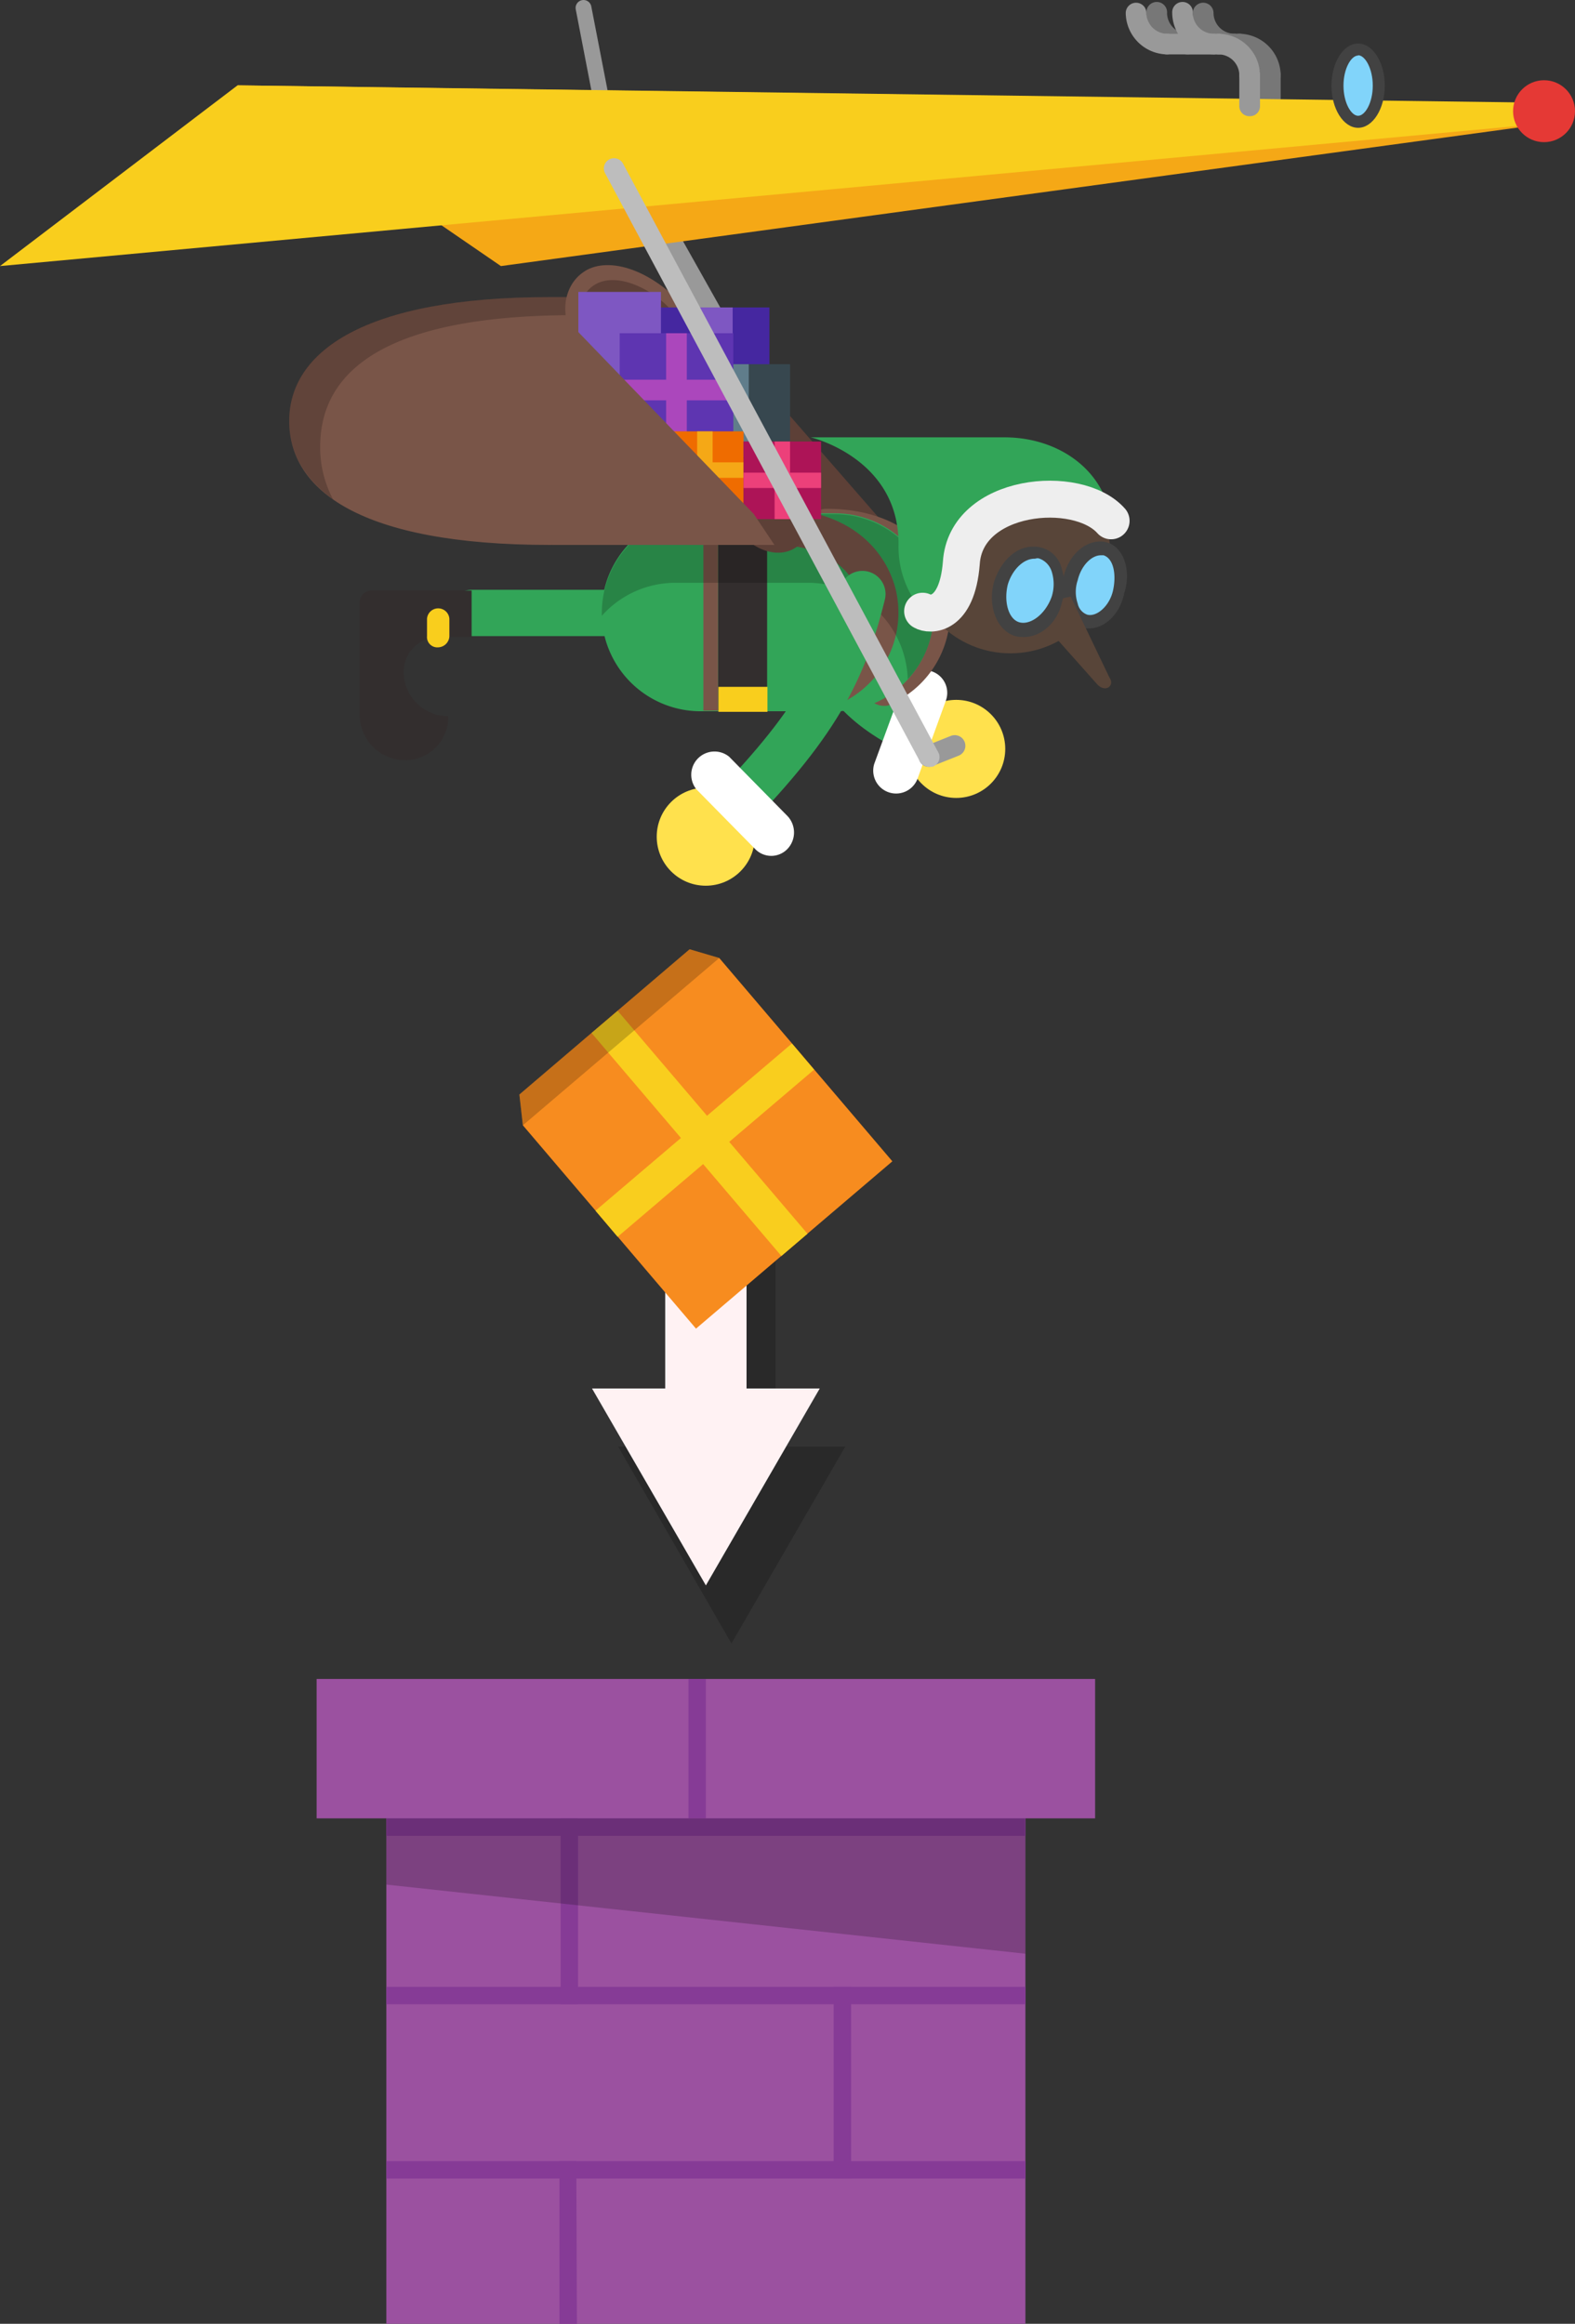<svg id="Layer_1" data-name="Layer 1" xmlns="http://www.w3.org/2000/svg" viewBox="0 0 271.1 400"><rect x="0" y="0" width="271.1" height="400" fill="#333333" stroke="none"/><defs><style>.cls-2{fill:#863b96}.cls-3{opacity:.2;isolation:isolate}.cls-4{fill:#fff2f3}.cls-6{fill:#f9ce1e}.cls-7{fill:#999}.cls-8{fill:none;stroke-linecap:round;stroke-miterlimit:10;stroke:#32a558;stroke-width:7.97px}.cls-9{fill:#ffe14d}.cls-10{fill:#fff}.cls-11{fill:#5d4037}.cls-12{fill:#795548}.cls-13{fill:#32a558}.cls-14{fill:#332e2e}.cls-15{fill:#f9ce1d}.cls-16{fill:#f5a816}.cls-17{fill:#777}.cls-23{fill:#ab47bc}.cls-26{fill:#ec407a}.cls-27{fill:#584539}.cls-28{fill:#81d4fa}.cls-29{fill:#424242}</style></defs><path d="M272 289H138v24h12v87h110v-87h12z" transform="translate(-83.5)" fill="#9b51a0"/><path class="cls-2" d="M180 313h3v32h-3zm2.7 59l.1 28h-3v-28z" transform="translate(-83.5)"/><path class="cls-2" d="M150 342h110v3H150zm0-29h110v3H150zm0 59h110v3H150z" transform="translate(-83.5)"/><path class="cls-2" d="M227 342h3v33h-3zm-25-53h3v24h-3z" transform="translate(-83.5)"/><path class="cls-3" d="M260 336.3l-110-11.9V313h110zM202 203h15v47h-15z" transform="translate(-83.5)"/><path class="cls-3" d="M229 249l-19.6 33.9-19.5-33.9z" transform="translate(-83.5)"/><path class="cls-4" d="M198 198h14v46h-14z" transform="translate(-83.5)"/><path class="cls-4" d="M224.6 239L205 272.9 185.4 239z" transform="translate(-83.5)"/><path d="M173.5 193.7l29.8 35 33.8-28.8-29.8-35-5.1-1.5-29.3 25z" transform="translate(-83.5)" fill="#f78c1f"/><path class="cls-6" d="M189.81 212.9l-3.81-4.5 33.81-28.78 3.82 4.5z" transform="translate(-83.5)"/><path class="cls-6" d="M222.49 212.37L218 216.2l-32.67-38.38 4.49-3.82z" transform="translate(-83.5)"/><path class="cls-3" d="M173.5 193.7l-.6-5.3 29.3-25 5.1 1.5z" transform="translate(-83.5)"/><path class="cls-7" d="M247.94 130.25a1.63 1.63 0 0 1-1.48-.89l-56-99.56a1.75 1.75 0 1 1 3.11-1.62l55.85 99.4a1.73 1.73 0 0 1-.74 2.37c-.15.3-.45.3-.74.3z" transform="translate(-83.5)"/><path class="cls-8" d="M237.86 99.28c-16.44 6.23-13.77 21 8.45 28.89" transform="translate(-83.5)"/><circle class="cls-9" cx="164.59" cy="128.91" r="8.44"/><path class="cls-10" d="M243.94 115.58a3.9 3.9 0 0 0-5 2.37L234 131.43a3.94 3.94 0 0 0 7.41 2.67l4.89-13.48a3.9 3.9 0 0 0-2.36-5.04z" transform="translate(-83.5)"/><path class="cls-11" d="M213.27 64.47l30.22 34.67-30.22-9.78z" transform="translate(-83.5)"/><path class="cls-12" d="M235.64 121.5a3.11 3.11 0 0 1-1.33-5.92c5.63-2.82 7.26-8.3 6.22-12.44-1-4.45-5.48-9.34-14.81-9.34a3.11 3.11 0 1 1 0-6.22c13 0 19.25 7.26 20.88 14.07a17.23 17.23 0 0 1-9.48 19.41 2.12 2.12 0 0 1-1.48.44z" transform="translate(-83.5)"/><path class="cls-13" d="M112.59 98.39v13.93l44.14-6.96-44.14-6.97z"/><path class="cls-13" d="M244.23 105.36a17 17 0 0 0-17-17h-23.14a17 17 0 1 0 0 34.07h23.11a16.94 16.94 0 0 0 17.03-17.07z" transform="translate(-83.5)"/><path class="cls-8" d="M196.09 105.51h-31.41" transform="translate(-83.5)"/><path class="cls-14" d="M160.68 123.28a7.65 7.65 0 0 1-7.7-7.7 6 6 0 0 1 5.92-5.93h5.78v-8h-17.33a2 2 0 0 0-1.93 1.93V123a7.83 7.83 0 0 0 7.41 7.85 7.47 7.47 0 0 0 7.85-7.57z" transform="translate(-83.5)"/><path class="cls-15" d="M157 109.51v-3a1.93 1.93 0 0 1 3.85 0v3a2 2 0 0 1-1.93 1.92 1.78 1.78 0 0 1-1.92-1.92z" transform="translate(-83.5)"/><path class="cls-14" d="M123.6 88.39h8.44v33.92h-8.44z"/><path class="cls-12" d="M121.07 88.41h2.52v33.92h-2.52z"/><path class="cls-15" d="M123.66 118.23h8.44v4.3h-8.44z"/><path class="cls-12" d="M226.75 121.5a3.11 3.11 0 0 1-1.33-5.92c5.63-2.82 7.26-8.3 6.22-12.44-1-4.45-5.48-9.34-14.81-9.34a3.11 3.11 0 0 1 0-6.22c13 0 19.26 7.26 20.89 14.07a17.25 17.25 0 0 1-9.49 19.41 2.12 2.12 0 0 1-1.48.44z" transform="translate(-83.5)"/><path class="cls-3" d="M199.64 100.32h23.11a17.15 17.15 0 0 1 17 16.59 16.4 16.4 0 0 0 4.44-11.4 17 17 0 0 0-17-17h-23.1a17 17 0 0 0-17 17v.49a16.93 16.93 0 0 1 12.55-5.68z" transform="translate(-83.5)"/><path class="cls-16" d="M169.72 45.8l-45.33-31.11L349 17.81a1.78 1.78 0 0 1 .15 3.55z" transform="translate(-83.5)"/><path class="cls-12" d="M178.16 93.8c-32.74 0-44.88-9.48-44.88-21.33S146 51.14 178.16 51.14h3.41c2.81 0-.59 7.4-.15 11.4C182.76 75 198 93.8 178.16 93.8z" transform="translate(-83.5)"/><path class="cls-3" d="M138.61 76.91c0-13.18 11.41-22.51 43.11-22.66 0-1 .74-3.11-.15-3.11h-3.41c-32.29 0-44.88 9.48-44.88 21.33 0 5.18 2.37 9.78 7.55 13.48a19 19 0 0 1-2.22-9.04z" transform="translate(-83.5)"/><path class="cls-17" d="M302.16 20a1.71 1.71 0 0 1-1.78-1.78v-5.3a1.78 1.78 0 1 1 3.56 0v5.33a1.72 1.72 0 0 1-1.78 1.75z" transform="translate(-83.5)"/><path class="cls-17" d="M302.16 14.69a1.71 1.71 0 0 1-1.78-1.77 3.61 3.61 0 0 0-3.56-3.56 1.71 1.71 0 0 1-1.77-1.78 1.71 1.71 0 0 1 1.77-1.77 7.21 7.21 0 0 1 7.12 7.11 1.72 1.72 0 0 1-1.78 1.77zm-14.22-5.33a7.2 7.2 0 0 1-7.11-7.11 1.78 1.78 0 1 1 3.55 0 3.61 3.61 0 0 0 3.56 3.56 1.71 1.71 0 0 1 1.77 1.77 1.71 1.71 0 0 1-1.77 1.78z" transform="translate(-83.5)"/><path class="cls-17" d="M295.94 9.36a7.21 7.21 0 0 1-7.12-7.11 1.78 1.78 0 1 1 3.56 0 3.61 3.61 0 0 0 3.56 3.56 1.71 1.71 0 0 1 1.77 1.77 1.71 1.71 0 0 1-1.77 1.78z" transform="translate(-83.5)"/><path class="cls-17" d="M296.82 9.36h-8.88a1.71 1.71 0 0 1-1.78-1.78 1.71 1.71 0 0 1 1.78-1.77h8.88a1.71 1.71 0 0 1 1.78 1.77 1.71 1.71 0 0 1-1.78 1.78z" transform="translate(-83.5)"/><path class="cls-12" d="M202.75 54.25c3.26 3.7-3.7 6.52-7.25 9-3.56 2.37-10.23-.75-13-4.75s-2.08-9.33 1.48-11.7c3.52-2.48 11.07-1.44 18.77 7.45z" transform="translate(-83.5)"/><path class="cls-11" d="M199.94 54.54c2.81 4-1.33 7.26-4.3 9.34s-7.7.44-10.51-3.56-2.52-9 .44-11.11c4.15-2.96 11.55 1.19 14.37 5.33z" transform="translate(-83.5)"/><ellipse class="cls-11" cx="214.65" cy="85.65" rx="6.67" ry="8.89" transform="rotate(-33.9 175.331 221.85)"/><path d="M195.5 52.92h20.44v25.77H195.5z" transform="translate(-83.5)" fill="#4527a0"/><path d="M202.61 52.92h7v25.77h-7zm-19.56-2.67h14.22v16h-14.22z" transform="translate(-83.5)" fill="#7e57c2"/><path d="M206.16 62.69h13.33V76h-13.33z" transform="translate(-83.5)" fill="#37474f"/><path d="M209.72 62.69h2.66V76h-2.66z" transform="translate(-83.5)" fill="#607d8b"/><path d="M190.16 57.36h19.56v19.55h-19.56z" transform="translate(-83.5)" fill="#5e35b1"/><path class="cls-23" d="M190.16 65.36h19.56v3.55h-19.56z" transform="translate(-83.5)"/><path class="cls-23" d="M198.16 57.36h3.56v19.55h-3.56z" transform="translate(-83.5)"/><path d="M198.16 74.25h13.33v13.33h-13.33z" transform="translate(-83.5)" fill="#ef6c00"/><path class="cls-16" d="M203.5 74.25h2.66v13.33h-2.66z" transform="translate(-83.5)"/><path class="cls-16" d="M198.16 79.58h13.33v2.67h-13.33z" transform="translate(-83.5)"/><path d="M211.49 76h13.34v13.36h-13.34z" transform="translate(-83.5)" fill="#ad1457"/><path class="cls-26" d="M216.83 76h2.66v13.36h-2.66z" transform="translate(-83.5)"/><circle class="cls-27" cx="173.92" cy="95.28" r="17.18"/><ellipse class="cls-28" cx="272.04" cy="100.83" rx="6.37" ry="4.3" transform="rotate(-73.7 229.76 156.653)"/><path class="cls-29" d="M270.9 108.17a3.67 3.67 0 0 1-1.19-.15 4.85 4.85 0 0 1-3.11-3.4 11.52 11.52 0 0 1 0-5.48c.89-3.56 3.56-5.93 6.23-5.93a3.62 3.62 0 0 1 1.18.15c2.82.74 4.3 4.74 3 8.74-.74 3.7-3.4 6.07-6.07 6.07zm2.1-12.59c-1.63 0-3.4 1.78-4 4.3a6.21 6.21 0 0 0 0 4 2.58 2.58 0 0 0 1.63 1.92c1.63.45 3.86-1.48 4.45-4.15s.15-5.48-1.63-6.07z" transform="translate(-83.5)"/><path class="cls-27" d="M274.46 116.62l-6.67-13.93-7.41 1.63 11.85 13.33c1.48 1.78 3.26.35 2.23-1.03z" transform="translate(-83.5)"/><path class="cls-13" d="M256.38 75.28h-33.33s15.26 3.56 15.11 18.52a16.83 16.83 0 0 0 4.15 11.41c4.29 1.78 8 2.67 8.59-6.67.74-12 17.93-15.4 23.85-8.89-1.04-8.59-8.89-14.37-18.37-14.37z" transform="translate(-83.5)"/><ellipse class="cls-28" cx="260.67" cy="101.85" rx="6.81" ry="5.04" transform="rotate(-73.61 218.918 157.64)"/><path class="cls-29" d="M259.79 109.65a5.83 5.83 0 0 1-1.48-.14c-3.11-.89-4.89-5-3.71-9.34 1.19-3.7 3.86-6.07 6.67-6.07a4.9 4.9 0 0 1 5 3.85 9.66 9.66 0 0 1 0 5.78c-.74 3.41-3.56 5.92-6.52 5.92zm1.78-13.48c-1.93 0-3.85 1.93-4.6 4.45-.74 3 .15 6.07 2.08 6.52s4.44-1.49 5.48-4.45a7.15 7.15 0 0 0 0-4.3 3.48 3.48 0 0 0-2.07-2.22c-.46-.17-.6 0-.89 0z" transform="translate(-83.5)"/><path d="M158.81 105.21c1.18.74 5.92 1 6.66-8.3.75-12 20-13.77 25.78-7.26" stroke="#eee" stroke-width="6.36" fill="none" stroke-linecap="round" stroke-miterlimit="10"/><path class="cls-26" d="M211.49 81.36h13.34V84h-13.34z" transform="translate(-83.5)"/><path class="cls-12" d="M180.24 54.25l33 34.22 3.56 5.33h-38.19z" transform="translate(-83.5)"/><path class="cls-7" d="M189.27 30.25a1.43 1.43 0 0 1-1.33-1l-5.33-27.59a1.36 1.36 0 1 1 2.66-.59l5.34 27.55a1.38 1.38 0 0 1-1 1.63z" transform="translate(-83.5)"/><path class="cls-15" d="M83.5 45.8l40.89-31.11 225 3a1.78 1.78 0 0 1 .14 3.55z" transform="translate(-83.5)"/><path class="cls-8" d="M231.94 102.25c-3.56 14.51-8.89 23.7-25.63 40.44" transform="translate(-83.5)"/><circle class="cls-9" cx="121.48" cy="144.02" r="8.44"/><path class="cls-10" d="M219.05 140.47L209 130.25a4 4 0 0 0-5.63 5.62l10.07 10.23a3.85 3.85 0 0 0 5.63 0 4.12 4.12 0 0 0-.02-5.63z" transform="translate(-83.5)"/><ellipse class="cls-28" cx="233.77" cy="14.69" rx="3.56" ry="6.22"/><path class="cls-29" d="M317.27 22c-2.52 0-4.59-3.26-4.59-7.26s2.07-7.25 4.59-7.25 4.59 3.25 4.59 7.25-2.07 7.26-4.59 7.26zm0-12.44c-1.19 0-2.52 2.22-2.52 5.18s1.33 5.19 2.52 5.19 2.52-2.22 2.52-5.19-1.34-5.23-2.52-5.23z" transform="translate(-83.5)"/><circle cx="265.77" cy="19.14" r="5.33" fill="#e53935"/><path class="cls-7" d="M298.6 20a1.72 1.72 0 0 1-1.78-1.78v-5.3a1.78 1.78 0 1 1 3.56 0v5.33A1.71 1.71 0 0 1 298.6 20z" transform="translate(-83.5)"/><path class="cls-7" d="M298.6 14.69a1.72 1.72 0 0 1-1.78-1.77 3.61 3.61 0 0 0-3.55-3.56 1.71 1.71 0 0 1-1.78-1.78 1.71 1.71 0 0 1 1.78-1.77 7.21 7.21 0 0 1 7.11 7.11 1.71 1.71 0 0 1-1.78 1.77zm-14.22-5.33a7.21 7.21 0 0 1-7.11-7.11 1.78 1.78 0 1 1 3.56 0 3.6 3.6 0 0 0 3.55 3.56 1.71 1.71 0 0 1 1.78 1.77 1.71 1.71 0 0 1-1.78 1.78z" transform="translate(-83.5)"/><path class="cls-7" d="M292.38 9.36a7.21 7.21 0 0 1-7.11-7.11 1.78 1.78 0 1 1 3.55 0 3.61 3.61 0 0 0 3.56 3.56 1.71 1.71 0 0 1 1.78 1.77 1.71 1.71 0 0 1-1.78 1.78z" transform="translate(-83.5)"/><path class="cls-7" d="M293.27 9.36h-8.89a1.71 1.71 0 0 1-1.78-1.78 1.71 1.71 0 0 1 1.78-1.77h8.89a1.71 1.71 0 0 1 1.78 1.77 1.71 1.71 0 0 1-1.78 1.78zM243.35 132a1.72 1.72 0 0 1-1.63-1.18 2 2 0 0 1 1-2.37l4.45-1.78a1.83 1.83 0 0 1 1.33 3.41l-4.44 1.77a1.62 1.62 0 0 1-.74.15z" transform="translate(-83.5)"/><path d="M243.49 132a2 2 0 0 1-1.63-.89L187.64 29.8a1.75 1.75 0 1 1 3.11-1.62L245 129.5a1.72 1.72 0 0 1-.74 2.37c-.17.13-.47.13-.77.13z" transform="translate(-83.5)" fill="#bdbdbd"/></svg>